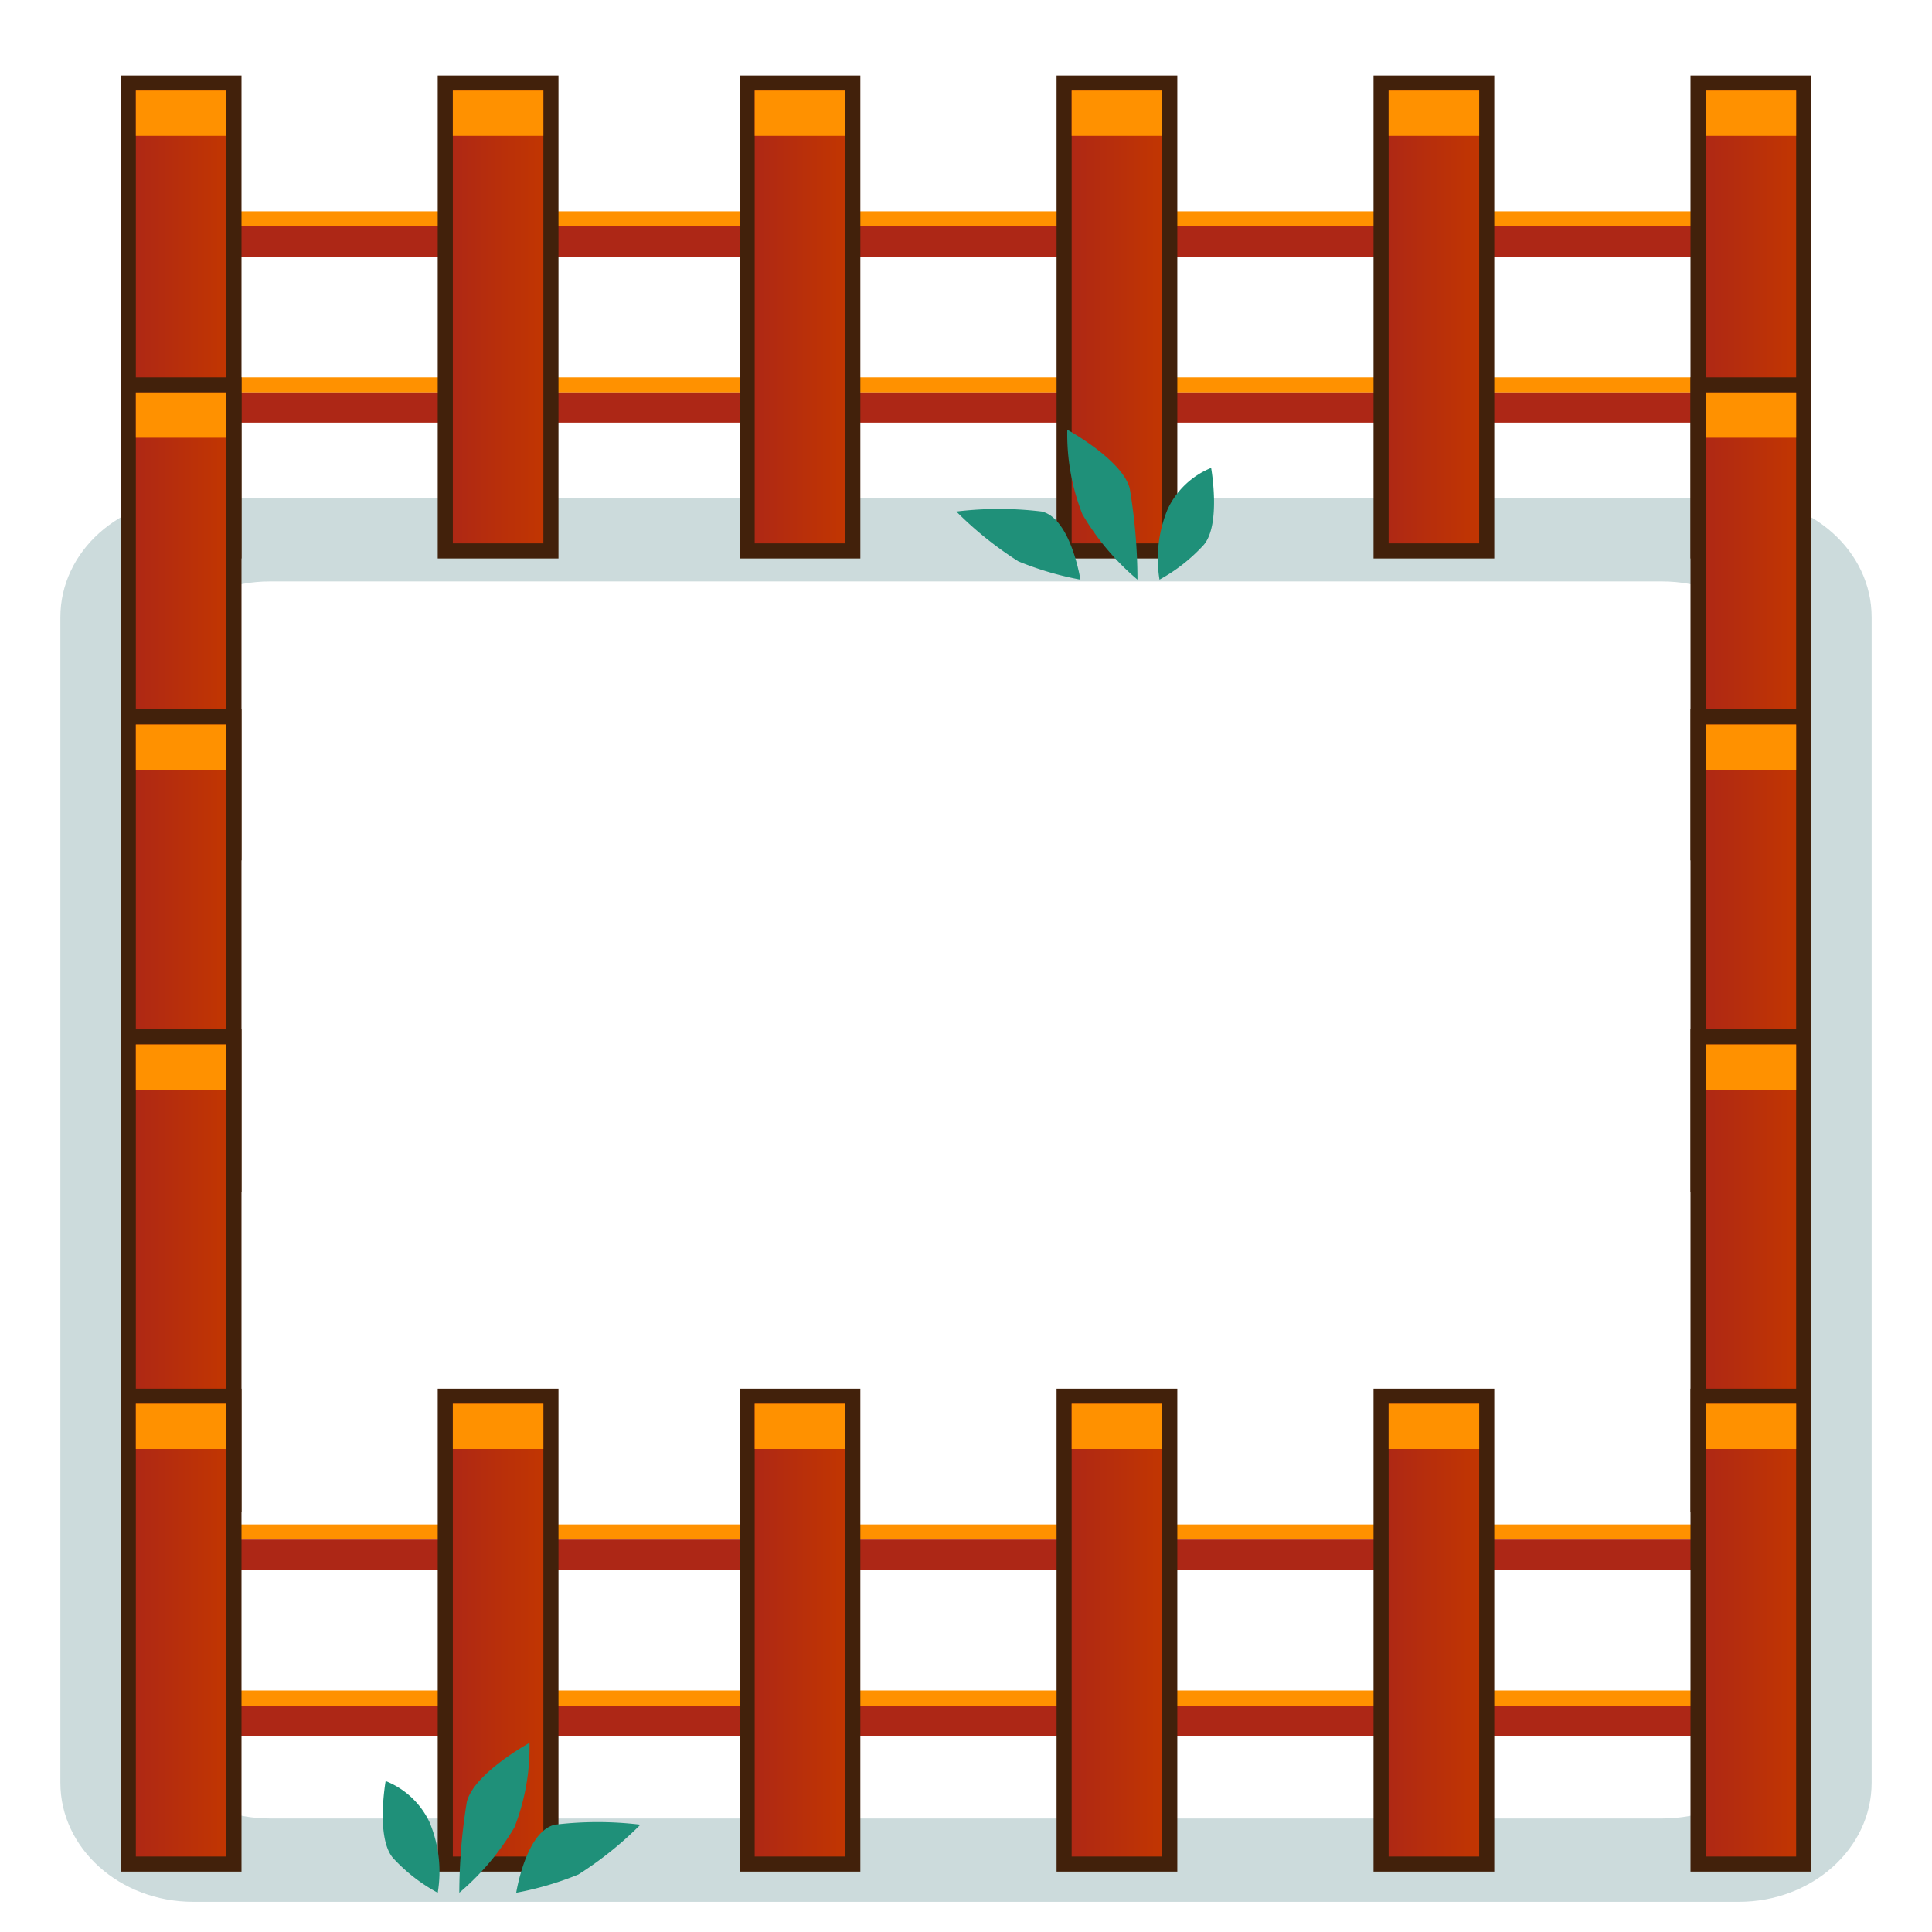 <svg id="Layer_1" data-name="Layer 1" xmlns="http://www.w3.org/2000/svg" xmlns:xlink="http://www.w3.org/1999/xlink" viewBox="0 0 128 128"><defs><style>.cls-1{fill:#004d51;opacity:0.2;}.cls-2{fill:#ff9100;}.cls-3{fill:#ad2716;}.cls-4{fill:url(#linear-gradient);}.cls-5{fill:#42210b;}.cls-6{fill:url(#linear-gradient-2);}.cls-7{fill:url(#linear-gradient-3);}.cls-8{fill:url(#linear-gradient-4);}.cls-9{fill:url(#linear-gradient-5);}.cls-10{fill:url(#linear-gradient-6);}.cls-11{fill:url(#linear-gradient-7);}.cls-12{fill:url(#linear-gradient-8);}.cls-13{fill:url(#linear-gradient-9);}.cls-14{fill:url(#linear-gradient-10);}.cls-15{fill:url(#linear-gradient-11);}.cls-16{fill:url(#linear-gradient-12);}.cls-17{fill:url(#linear-gradient-13);}.cls-18{fill:url(#linear-gradient-14);}.cls-19{fill:url(#linear-gradient-15);}.cls-20{fill:url(#linear-gradient-16);}.cls-21{fill:url(#linear-gradient-17);}.cls-22{fill:url(#linear-gradient-18);}.cls-23{fill:#1f9079;}</style><linearGradient id="linear-gradient" x1="112.5" y1="21" x2="119.5" y2="21" gradientUnits="userSpaceOnUse"><stop offset="0" stop-color="#ad2716"/><stop offset="1" stop-color="#c33700"/></linearGradient><linearGradient id="linear-gradient-2" x1="91.5" x2="98.5" xlink:href="#linear-gradient"/><linearGradient id="linear-gradient-3" x1="70.5" x2="77.5" xlink:href="#linear-gradient"/><linearGradient id="linear-gradient-4" x1="49.5" x2="56.5" xlink:href="#linear-gradient"/><linearGradient id="linear-gradient-5" x1="29.5" x2="36.5" xlink:href="#linear-gradient"/><linearGradient id="linear-gradient-6" x1="8.5" x2="15.5" xlink:href="#linear-gradient"/><linearGradient id="linear-gradient-7" x1="8.5" y1="41" x2="15.5" y2="41" xlink:href="#linear-gradient"/><linearGradient id="linear-gradient-8" x1="8.5" y1="63" x2="15.5" y2="63" xlink:href="#linear-gradient"/><linearGradient id="linear-gradient-9" x1="8.5" y1="84.2" x2="15.5" y2="84.2" xlink:href="#linear-gradient"/><linearGradient id="linear-gradient-10" y1="41" y2="41" xlink:href="#linear-gradient"/><linearGradient id="linear-gradient-11" y1="63" y2="63" xlink:href="#linear-gradient"/><linearGradient id="linear-gradient-12" y1="84.2" y2="84.2" xlink:href="#linear-gradient"/><linearGradient id="linear-gradient-13" y1="108" y2="108" xlink:href="#linear-gradient"/><linearGradient id="linear-gradient-14" x1="91.5" y1="108" x2="98.5" y2="108" xlink:href="#linear-gradient"/><linearGradient id="linear-gradient-15" x1="70.5" y1="108" x2="77.5" y2="108" xlink:href="#linear-gradient"/><linearGradient id="linear-gradient-16" x1="49.5" y1="108" x2="56.5" y2="108" xlink:href="#linear-gradient"/><linearGradient id="linear-gradient-17" x1="8.5" y1="108" x2="15.5" y2="108" xlink:href="#linear-gradient"/><linearGradient id="linear-gradient-18" x1="29.5" y1="108" x2="36.5" y2="108" xlink:href="#linear-gradient"/></defs><path class="cls-1" d="M115.2,33H12.8C7.94,33,4,36.53,4,40.89v77.22c0,4.36,3.94,7.89,8.8,7.89H115.2c4.86,0,8.8-3.53,8.8-7.89V40.89C124,36.53,120.06,33,115.2,33Zm3.72,79.6c0,4.35-3.94,7.88-8.8,7.88H17.88c-4.86,0-8.8-3.53-8.8-7.88V46.4c0-4.35,3.94-7.88,8.8-7.88h92.24c4.86,0,8.8,3.53,8.8,7.88Z"/><rect class="cls-2" x="12" y="101" width="103" height="1"/><rect class="cls-3" x="12" y="102" width="103" height="2"/><rect class="cls-2" x="12" y="112" width="103" height="1"/><rect class="cls-3" x="12" y="113" width="103" height="2"/><rect class="cls-2" x="12" y="14" width="103" height="1"/><rect class="cls-3" x="12" y="15" width="103" height="2"/><rect class="cls-2" x="12" y="25" width="103" height="1"/><rect class="cls-3" x="12" y="26" width="103" height="2"/><rect class="cls-4" x="112.5" y="5.5" width="7" height="31"/><path class="cls-5" d="M119,6V36h-6V6h6m1-1h-8V37h8V5Z"/><rect class="cls-2" x="113" y="6" width="6" height="3"/><rect class="cls-6" x="91.5" y="5.5" width="7" height="31"/><path class="cls-5" d="M98,6V36H92V6h6m1-1H91V37h8V5Z"/><rect class="cls-2" x="92" y="6" width="6" height="3"/><rect class="cls-7" x="70.5" y="5.5" width="7" height="31"/><path class="cls-5" d="M77,6V36H71V6h6m1-1H70V37h8V5Z"/><rect class="cls-2" x="71" y="6" width="6" height="3"/><rect class="cls-8" x="49.5" y="5.5" width="7" height="31"/><path class="cls-5" d="M56,6V36H50V6h6m1-1H49V37h8V5Z"/><rect class="cls-2" x="50" y="6" width="6" height="3"/><rect class="cls-9" x="29.5" y="5.5" width="7" height="31"/><path class="cls-5" d="M36,6V36H30V6h6m1-1H29V37h8V5Z"/><rect class="cls-2" x="30" y="6" width="6" height="3"/><rect class="cls-10" x="8.5" y="5.5" width="7" height="31"/><path class="cls-5" d="M15,6V36H9V6h6m1-1H8V37h8V5Z"/><rect class="cls-2" x="9" y="6" width="6" height="3"/><rect class="cls-11" x="8.5" y="25.5" width="7" height="31"/><path class="cls-5" d="M15,26V56H9V26h6m1-1H8V57h8V25Z"/><rect class="cls-2" x="9" y="26" width="6" height="3"/><rect class="cls-12" x="8.5" y="47.5" width="7" height="31"/><path class="cls-5" d="M15,48V78H9V48h6m1-1H8V79h8V47Z"/><rect class="cls-2" x="9" y="48" width="6" height="3"/><rect class="cls-13" x="8.5" y="68.7" width="7" height="31"/><path class="cls-5" d="M15,69.2v30H9v-30h6m1-1H8v32h8v-32Z"/><rect class="cls-2" x="9" y="69.2" width="6" height="3"/><rect class="cls-14" x="112.5" y="25.5" width="7" height="31"/><path class="cls-5" d="M119,26V56h-6V26h6m1-1h-8V57h8V25Z"/><rect class="cls-2" x="113" y="26" width="6" height="3"/><rect class="cls-15" x="112.5" y="47.5" width="7" height="31"/><path class="cls-5" d="M119,48V78h-6V48h6m1-1h-8V79h8V47Z"/><rect class="cls-2" x="113" y="48" width="6" height="3"/><rect class="cls-16" x="112.5" y="68.7" width="7" height="31"/><path class="cls-5" d="M119,69.2v30h-6v-30h6m1-1h-8v32h8v-32Z"/><rect class="cls-2" x="113" y="69.2" width="6" height="3"/><rect class="cls-17" x="112.5" y="92.5" width="7" height="31"/><path class="cls-5" d="M119,93v30h-6V93h6m1-1h-8v32h8V92Z"/><rect class="cls-2" x="113" y="93" width="6" height="3"/><rect class="cls-18" x="91.5" y="92.5" width="7" height="31"/><path class="cls-5" d="M98,93v30H92V93h6m1-1H91v32h8V92Z"/><rect class="cls-2" x="92" y="93" width="6" height="3"/><rect class="cls-19" x="70.5" y="92.5" width="7" height="31"/><path class="cls-5" d="M77,93v30H71V93h6m1-1H70v32h8V92Z"/><rect class="cls-2" x="71" y="93" width="6" height="3"/><rect class="cls-20" x="49.5" y="92.5" width="7" height="31"/><path class="cls-5" d="M56,93v30H50V93h6m1-1H49v32h8V92Z"/><rect class="cls-2" x="50" y="93" width="6" height="3"/><rect class="cls-21" x="8.5" y="92.5" width="7" height="31"/><path class="cls-5" d="M15,93v30H9V93h6m1-1H8v32h8V92Z"/><rect class="cls-2" x="9" y="93" width="6" height="3"/><rect class="cls-22" x="29.5" y="92.5" width="7" height="31"/><path class="cls-5" d="M36,93v30H30V93h6m1-1H29v32h8V92Z"/><rect class="cls-2" x="30" y="93" width="6" height="3"/><path class="cls-23" d="M76.82,38.4a8.56,8.56,0,0,1,.55-4.69A5.46,5.46,0,0,1,80.24,31s.67,3.74-.49,5.1A11.32,11.32,0,0,1,76.82,38.4Z"/><path class="cls-23" d="M75.36,38.4a16.79,16.79,0,0,1-3.65-4.33,14.5,14.5,0,0,1-1-5.6s3.66,2,4.14,3.9A37,37,0,0,1,75.36,38.4Z"/><path class="cls-23" d="M71.58,38.4c-.06-.37-.73-4.08-2.56-4.51a23.48,23.48,0,0,0-5.66,0,23.7,23.7,0,0,0,4.11,3.3A20.88,20.88,0,0,0,71.58,38.4Z"/><path class="cls-23" d="M29,125.4a8.45,8.45,0,0,0-.55-4.69A5.42,5.42,0,0,0,25.55,118s-.67,3.74.49,5.1A11.36,11.36,0,0,0,29,125.4Z"/><path class="cls-23" d="M30.43,125.4a17,17,0,0,0,3.65-4.33,14.5,14.5,0,0,0,1-5.6s-3.66,2-4.15,3.9A37.8,37.8,0,0,0,30.43,125.4Z"/><path class="cls-23" d="M34.2,125.4c.06-.37.73-4.08,2.56-4.51a23.55,23.55,0,0,1,5.67,0,23.7,23.7,0,0,1-4.11,3.3A21.1,21.1,0,0,1,34.2,125.4Z"/></svg>